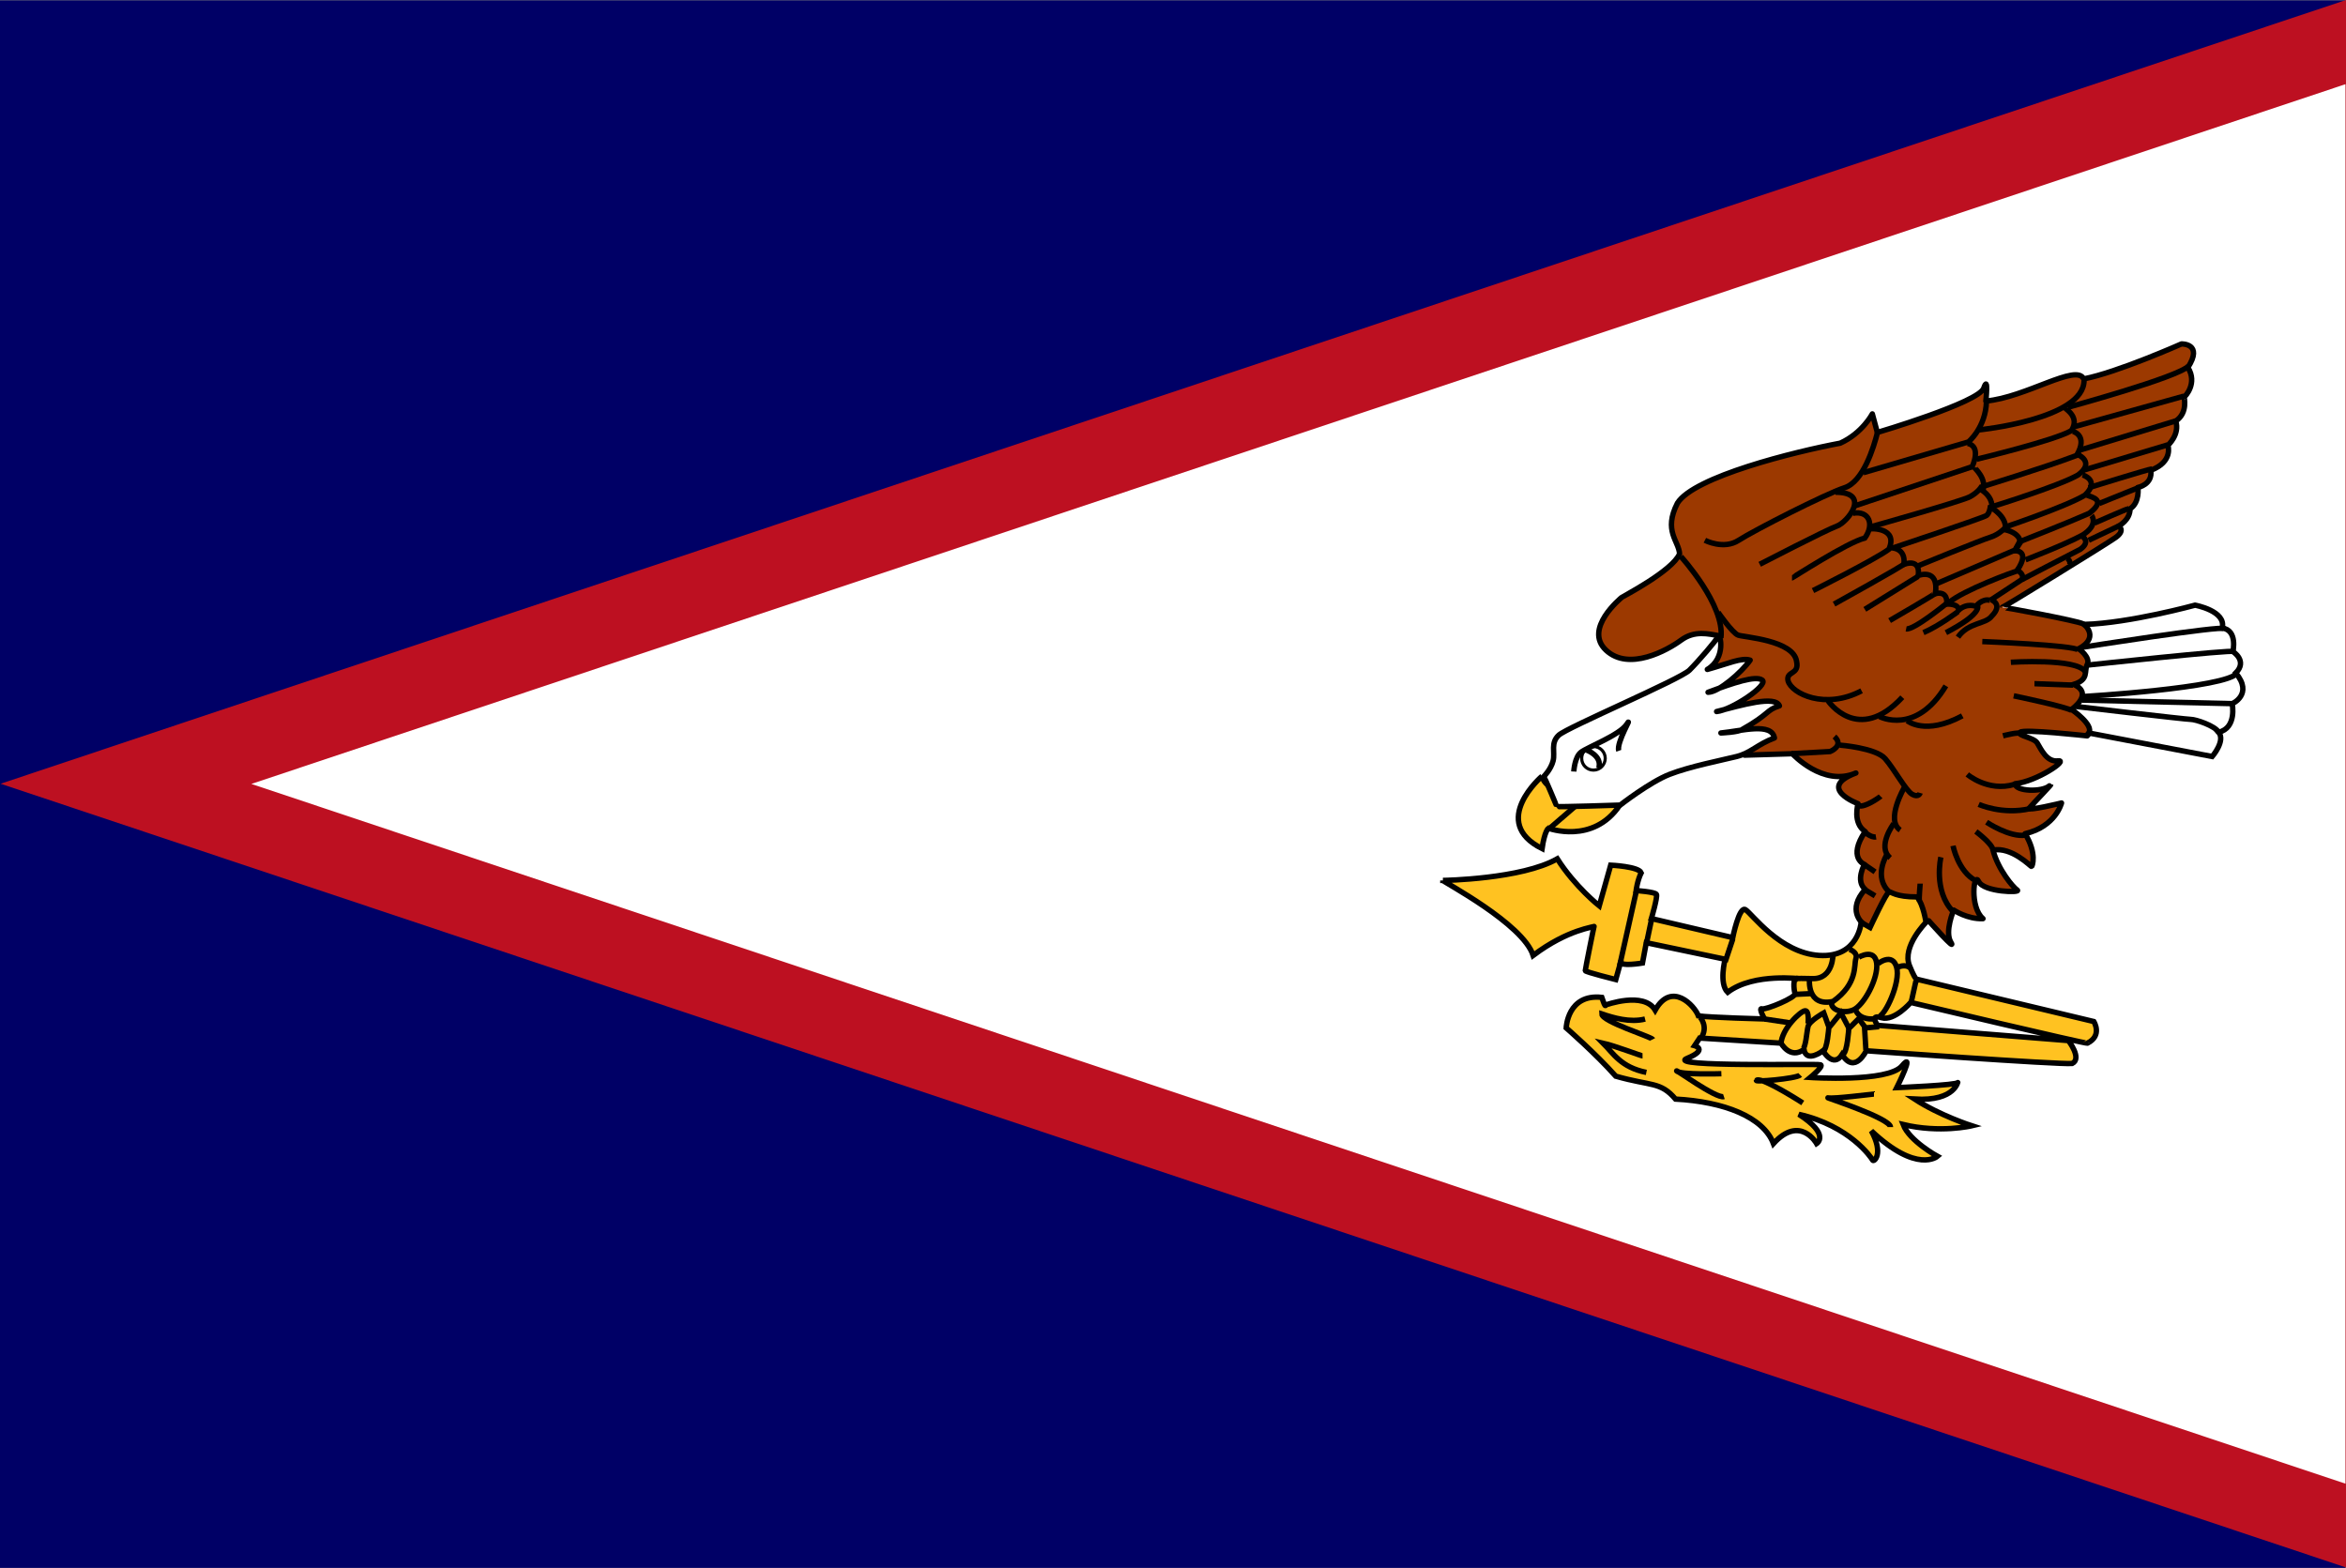 <svg height="666.667" viewBox="0 0 997.495 666.667" width="997.495" xmlns="http://www.w3.org/2000/svg" xmlns:xlink="http://www.w3.org/1999/xlink"><rect x="0" y="0" width="997.495" height="666.667" fill="#808080" stroke="none"/><clipPath id="a"><path d="m0 500h748.12v-500h-748.12z" transform="translate(-593.882 -205.676)"/></clipPath><clipPath id="b"><path d="m0 500h748.12v-500h-748.12z" transform="translate(-460.121 -219.23)"/></clipPath><clipPath id="c"><path d="m0 500h748.12v-500h-748.12z" transform="translate(-491.755 -252.486)"/></clipPath><clipPath id="d"><path d="m0 500h748.12v-500h-748.12z" transform="translate(-505.952 -245.993)"/></clipPath><clipPath id="e"><path d="m0 500h748.12v-500h-748.12z" transform="translate(-492.317 -252.365)"/></clipPath><clipPath id="f"><path d="m0 500h748.12v-500h-748.12z" transform="translate(-666.067 -266.257)"/></clipPath><clipPath id="g"><path d="m0 500h748.12v-500h-748.12z" transform="translate(-666.067 -266.257)"/></clipPath><clipPath id="h"><path d="m0 500h748.12v-500h-748.12z" transform="translate(-521.761 -215.578)"/></clipPath><clipPath id="i"><path d="m0 500h748.12v-500h-748.12z" transform="translate(-526.633 -206.663)"/></clipPath><clipPath id="j"><path d="m0 500h748.12v-500h-748.12z" transform="translate(-552.585 -200.58)"/></clipPath><clipPath id="k"><path d="m0 500h748.12v-500h-748.12z" transform="translate(-597.598 -151.106)"/></clipPath><clipPath id="l"><path d="m0 500h748.12v-500h-748.12z" transform="translate(-574.887 -148.265)"/></clipPath><clipPath id="m"><path d="m0 500h748.12v-500h-748.12z" transform="translate(-548.934 -157.59)"/></clipPath><clipPath id="n"><path d="m0 500h748.12v-500h-748.12z" transform="translate(-523.791 -163.272)"/></clipPath><clipPath id="o"><path d="m0 500h748.12v-500h-748.12z" transform="translate(-527.033 -168.535)"/></clipPath><clipPath id="p"><path d="m0 500h748.12v-500h-748.12z" transform="translate(-610.983 -187.194)"/></clipPath><clipPath id="q"><path d="m0 500h748.12v-500h-748.12z" transform="translate(-542.169 -175.582)"/></clipPath><clipPath id="r"><path d="m0 500h748.12v-500h-748.12z" transform="translate(-599.219 -172.597)"/></clipPath><clipPath id="s"><path d="m0 500h748.12v-500h-748.12z" transform="translate(-562.721 -175.028)"/></clipPath><clipPath id="t"><path d="m0 500h748.12v-500h-748.12z" transform="translate(-584.541 -195.885)"/></clipPath><clipPath id="u"><path d="m0 500h748.12v-500h-748.12z" transform="translate(-589.781 -197.257)"/></clipPath><clipPath id="v"><path d="m0 500h748.12v-500h-748.12z" transform="translate(-592.743 -194.745)"/></clipPath><clipPath id="w"><path d="m0 500h748.12v-500h-748.12z" transform="translate(-598.89 -192.699)"/></clipPath><clipPath id="x"><path d="m0 500h748.12v-500h-748.12z" transform="translate(-605.27 -191.56)"/></clipPath><clipPath id="y"><path d="m0 500h748.12v-500h-748.12z" transform="translate(-597.983 -175.164)"/></clipPath><clipPath id="z"><path d="m0 500h748.12v-500h-748.12z" transform="translate(-577.487 -183.133)"/></clipPath><clipPath id="A"><path d="m0 500h748.12v-500h-748.12z" transform="translate(-595.022 -165.141)"/></clipPath><clipPath id="B"><path d="m0 500h748.12v-500h-748.12z" transform="translate(-589.557 -172.203)"/></clipPath><clipPath id="C"><path d="m0 500h748.12v-500h-748.12z" transform="translate(-583.177 -172.428)"/></clipPath><clipPath id="D"><path d="m0 500h748.12v-500h-748.12z" transform="translate(-576.572 -173.567)"/></clipPath><clipPath id="E"><path d="m0 500h748.12v-500h-748.12z" transform="translate(-501.875 -253.954)"/></clipPath><clipPath id="F"><path d="m0 500h748.12v-500h-748.12z" transform="translate(-505.976 -260.791)"/></clipPath><clipPath id="G"><path d="m0 500h748.12v-500h-748.12z" transform="translate(-511.898 -258.168)"/></clipPath><clipPath id="H"><path d="m0 500h748.12v-500h-748.12z" transform="translate(-662.199 -274.683)"/></clipPath><clipPath id="I"><path d="m0 500h748.12v-500h-748.12z" transform="translate(-664.022 -276.73)"/></clipPath><clipPath id="J"><path d="m0 500h748.12v-500h-748.12z" transform="translate(-664.246 -277.869)"/></clipPath><clipPath id="K"><path d="m0 500h748.12v-500h-748.12z" transform="translate(-665.618 -287.892)"/></clipPath><clipPath id="L"><path d="m0 500h748.12v-500h-748.12z" transform="translate(-664.022 -293.582)"/></clipPath><clipPath id="M"><path d="m0 500h748.12v-500h-748.12z" transform="translate(-536.038 -322.504)"/></clipPath><clipPath id="N"><path d="m0 500h748.12v-500h-748.12z" transform="translate(-547.883 -304.745)"/></clipPath><clipPath id="O"><path d="m0 500h748.12v-500h-748.12z" transform="translate(-582.952 -276.505)"/></clipPath><clipPath id="P"><path d="m0 500h748.12v-500h-748.12z" transform="translate(-599.348 -271.489)"/></clipPath><clipPath id="Q"><path d="m0 500h748.12v-500h-748.12z" transform="translate(-608.231 -270.125)"/></clipPath><clipPath id="R"><path d="m0 500h748.12v-500h-748.12z" transform="translate(-642.161 -278.094)"/></clipPath><clipPath id="S"><path d="m0 500h748.12v-500h-748.12z" transform="translate(-648.766 -281.97)"/></clipPath><clipPath id="T"><path d="m0 500h748.12v-500h-748.12z" transform="translate(-641.246 -288.799)"/></clipPath><clipPath id="U"><path d="m0 500h748.12v-500h-748.12z" transform="translate(-632.138 -295.404)"/></clipPath><clipPath id="V"><path d="m0 500h748.12v-500h-748.12z" transform="translate(-638.742 -265.342)"/></clipPath><clipPath id="W"><path d="m0 500h748.12v-500h-748.12z" transform="translate(-627.355 -253.047)"/></clipPath><clipPath id="X"><path d="m0 500h748.12v-500h-748.12z" transform="translate(-630.998 -243.481)"/></clipPath><clipPath id="Y"><path d="m0 500h748.12v-500h-748.12z" transform="translate(-633.502 -237.792)"/></clipPath><clipPath id="Z"><path d="m0 500h748.12v-500h-748.12z" transform="translate(-630.092 -234.831)"/></clipPath><clipPath id="aa"><path d="m0 500h748.12v-500h-748.12z" transform="translate(-622.805 -230.273)"/></clipPath><clipPath id="ab"><path d="m0 500h748.12v-500h-748.12z" transform="translate(-618.929 -226.629)"/></clipPath><clipPath id="ac"><path d="m0 500h748.12v-500h-748.12z" transform="translate(-612.324 -218.203)"/></clipPath><clipPath id="ad"><path d="m0 500h748.12v-500h-748.12z" transform="translate(-571.332 -259.652)"/></clipPath><clipPath id="ae"><path d="m0 500h748.12v-500h-748.12z" transform="translate(-586.596 -262.381)"/></clipPath><clipPath id="af"><path d="m0 500h748.12v-500h-748.12z" transform="translate(-607.316 -248.946)"/></clipPath><clipPath id="ag"><path d="m0 500h748.12v-500h-748.12z" transform="translate(-603.898 -237.334)"/></clipPath><clipPath id="ah"><path d="m0 500h748.12v-500h-748.12z" transform="translate(-601.627 -227.311)"/></clipPath><clipPath id="ai"><path d="m0 500h748.12v-500h-748.12z" transform="translate(-599.709 -246.042)"/></clipPath><clipPath id="aj"><path d="m0 500h748.12v-500h-748.12z" transform="translate(-594.42 -234.871)"/></clipPath><clipPath id="ak"><path d="m0 500h748.12v-500h-748.12z" transform="translate(-594.661 -224.197)"/></clipPath><clipPath id="al"><path d="m0 500h748.12v-500h-748.12z" transform="translate(-595.103 -216.019)"/></clipPath><clipPath id="am"><path d="m0 500h748.12v-500h-748.12z" transform="translate(-543.67 -327.697)"/></clipPath><clipPath id="an"><path d="m0 500h748.12v-500h-748.12z" transform="translate(-594.203 -349.252)"/></clipPath><clipPath id="ao"><path d="m0 500h748.12v-500h-748.12z" transform="translate(-631.078 -362.902)"/></clipPath><clipPath id="ap"><path d="m0 500h748.12v-500h-748.12z" transform="translate(-659.335 -370.085)"/></clipPath><clipPath id="aq"><path d="m0 500h748.12v-500h-748.12z" transform="translate(-561.156 -320.041)"/></clipPath><clipPath id="ar"><path d="m0 500h748.12v-500h-748.12z" transform="translate(-571.452 -315.723)"/></clipPath><clipPath id="as"><path d="m0 500h748.12v-500h-748.12z" transform="translate(-596.113 -331.292)"/></clipPath><clipPath id="at"><path d="m0 500h748.12v-500h-748.12z" transform="translate(-591.564 -338.715)"/></clipPath><clipPath id="au"><path d="m0 500h748.12v-500h-748.12z" transform="translate(-658.62 -369.844)"/></clipPath><clipPath id="av"><path d="m0 500h748.12v-500h-748.12z" transform="translate(-696.45 -373.679)"/></clipPath><clipPath id="aw"><path d="m0 500h748.12v-500h-748.12z" transform="translate(-693.818 -365.775)"/></clipPath><clipPath id="ax"><path d="m0 500h748.12v-500h-748.12z" transform="translate(-691.187 -358.111)"/></clipPath><clipPath id="ay"><path d="m0 500h748.12v-500h-748.12z" transform="translate(-686.154 -350.448)"/></clipPath><clipPath id="az"><path d="m0 500h748.12v-500h-748.12z" transform="translate(-681.845 -344.461)"/></clipPath><clipPath id="aA"><path d="m0 500h748.12v-500h-748.12z" transform="translate(-678.731 -337.76)"/></clipPath><clipPath id="aB"><path d="m0 500h748.12v-500h-748.12z" transform="translate(-675.617 -332.247)"/></clipPath><clipPath id="aC"><path d="m0 500h748.12v-500h-748.12z" transform="translate(-659.094 -321.951)"/></clipPath><clipPath id="aD"><path d="m0 500h748.12v-500h-748.12z" transform="translate(-634.906 -308.782)"/></clipPath><clipPath id="aE"><path d="m0 500h748.12v-500h-748.12z" transform="translate(-661.012 -362.421)"/></clipPath><clipPath id="aF"><path d="m0 500h748.12v-500h-748.12z" transform="translate(-662.69 -354.998)"/></clipPath><clipPath id="aG"><path d="m0 500h748.12v-500h-748.12z" transform="translate(-664.126 -348.538)"/></clipPath><clipPath id="aH"><path d="m0 500h748.12v-500h-748.12z" transform="translate(-665.563 -342.069)"/></clipPath><clipPath id="aI"><path d="m0 500h748.12v-500h-748.12z" transform="translate(-666.999 -335.601)"/></clipPath><clipPath id="aJ"><path d="m0 500h748.12v-500h-748.12z" transform="translate(-664.126 -328.9)"/></clipPath><clipPath id="aK"><path d="m0 500h748.12v-500h-748.12z" transform="translate(-629.642 -350.929)"/></clipPath><clipPath id="aL"><path d="m0 500h748.12v-500h-748.12z" transform="translate(-643.293 -317.882)"/></clipPath><clipPath id="aM"><path d="m0 500h748.12v-500h-748.12z" transform="translate(-602.822 -325.305)"/></clipPath><clipPath id="aN"><path d="m0 500h748.12v-500h-748.12z" transform="translate(-607.372 -320.273)"/></clipPath><clipPath id="aO"><path d="m0 500h748.12v-500h-748.12z" transform="translate(-611.682 -316.205)"/></clipPath><clipPath id="aP"><path d="m0 500h748.12v-500h-748.12z" transform="translate(-617.428 -310.94)"/></clipPath><clipPath id="aQ"><path d="m0 500h748.12v-500h-748.12z" transform="translate(-620.782 -307.586)"/></clipPath><clipPath id="aR"><path d="m0 500h748.12v-500h-748.12z" transform="translate(-624.378 -304.954)"/></clipPath><clipPath id="aS"><path d="m0 500h748.12v-500h-748.12z" transform="translate(-630.597 -306.864)"/></clipPath><path d="m0 0h748.12v500h-748.12z" fill="#006" transform="matrix(1.333 0 0 -1.333 0 666.667)"/><path d="m0 0-748.12-250 748.12-250z" fill="#bd1021" transform="matrix(1.333 0 0 -1.333 997.494 -.001)"/><path d="m0 0 667.966-223.21v446.42z" fill="#fff" transform="matrix(1.333 0 0 -1.333 106.872 333.333)"/><g stroke="#000" stroke-width="1.72"><path clip-path="url(#a)" d="m0 0s-5.01 4.099.911 10.703c-3.188 2.733-.227 7.97-.227 7.97s-5.466 2.05.227 10.475c-4.099 2.733-2.277 8.882-2.277 8.882s-13.436 5.011-.683 9.792c-10.475-4.554-20.268 6.149-20.268 6.149l-15.257-.455c-2.581 12.676-22.697 1.67-7.743 38.03-3.871.683-8.199 1.822-12.525-1.366-4.327-3.188-16.624-10.02-23.912-3.188-7.287 6.831 4.782 16.623 5.011 16.851.227.228 16.169 8.427 18.446 13.892-.227 4.099-5.238 7.287-.683 16.169 5.238 8.426 37.347 16.396 51.922 19.129 7.06 3.188 10.247 9.337 10.247 9.337l1.595-5.921s32.338 9.565 33.932 14.119c1.594 4.555.682-4.099.682-4.099 12.753 1.139 28.921 12.07 31.199 7.06 10.703 2.05 31.199 11.159 31.199 11.159s7.059.228 2.049-7.515c3.188-5.01-.91-9.338-1.138-9.338s1.365-5.009-2.733-7.742c1.367-4.327-2.505-7.743-2.505-7.743s1.822-5.238-5.465-7.971c.683-4.554-4.1-5.465-4.1-5.465s.684-4.782-2.505-6.832c0-3.644-3.643-5.465-3.643-5.465s2.276-1.367-.912-3.644c-3.187-2.277-36.208-22.545-36.208-22.318 0 .228 24.139-4.326 25.733-5.238 1.594-.91 19.813-12.98 19.813-12.98l-18.448-22.773s-20.495 2.277-21.405 1.139c-.911-1.139 4.326-1.595 5.465-3.416 1.139-1.822 2.961-6.15 6.603-5.694 3.645.456-6.831-6.604-13.663-7.287 0-2.506 8.654-2.732 10.931-.683 2.278 2.049-5.466-5.921-6.377-7.06-.91-1.138 10.249 1.595 10.249 1.595s-1.822-7.515-11.613-9.792c3.87-6.377 2.276-10.477 2.049-10.477-.228 0-6.377 6.377-12.298 5.24 1.595-6.15 6.377-11.842 7.743-12.754s-10.702-.683-12.297 2.733-2.961-8.198 1.365-11.843c-5.008-.226-9.336 2.734-9.336 2.734s-2.96-6.831-.911-10.248c2.05-3.416-7.058 6.832-7.058 6.832l-17.308-7.287-3.872 6.604z" fill="#9c3900" stroke-linejoin="round" transform="matrix(1.333 0 0 -1.333 791.842 392.432)"/><path clip-path="url(#b)" d="m0 0c.406 0 25.144.406 36.498 6.895 5.677-8.921 13.382-15.004 13.382-15.004l3.651 12.976s8.921-.405 9.732-2.433c-1.217-2.432-1.622-5.677-1.622-5.677s6.083-.406 6.488-1.217c.407-.811-1.622-7.704-1.622-7.704l25.955-6.083s2.028 10.138 4.055 8.921c2.028-1.217 10.95-13.788 23.522-14.599 12.571-.811 13.382 10.544 13.382 10.544l2.839-1.623s5.272 11.355 6.083 11.355c.812 0 2.028-1.622 8.921-1.622 2.028-2.433 2.84-8.11 2.84-8.11s-7.706-7.706-5.272-13.79c2.432-6.083 2.838-4.46 2.838-4.46l55.964-13.383s2.84-4.461-2.027-6.894c0-.405-56.369 12.977-56.369 12.977s-5.273-6.083-9.327-4.866c-4.056 1.216-1.217-2.433-1.217-2.433l60.83-4.867s4.461-5.677 1.216-7.299c-4.055-.406-65.697 4.054-65.697 4.054s-3.649-7.705-7.704-1.217c-2.839-4.46-6.084 1.217-6.084 1.217s-5.271-4.054-6.083.406c-4.461-3.244-7.298 2.028-7.298 2.028l-25.955 1.623-1.622-2.434s4.461-1.217-2.433-4.055c-6.894-2.839 41.364-1.622 42.581-2.028s-3.243-4.055-3.243-4.055 24.737-1.622 29.197 3.649c4.461 5.272-1.622-6.894-1.622-6.894s19.466.811 19.466 1.623c0 .811-.407-6.084-13.788-5.272 8.11-5.273 18.248-8.517 18.248-8.517s-10.138-2.432-21.898.406c2.028-5.272 10.949-10.138 10.949-10.138s-6.489-5.678-21.088 8.11c4.055-7.299.811-10.138.406-9.327-.406.812-7.3 10.949-23.521 14.599 10.138-6.488 5.677-9.327 5.677-9.327s-5.271 9.327-13.788 0c-3.244 8.516-15.815 13.382-31.227 14.194-4.866 5.677-7.705 4.055-19.059 7.3-6.489 7.298-15.817 15.409-15.817 15.409s.406 10.949 11.355 9.732c1.217-3.649 1.217-2.432 1.217-2.432s12.166 4.461 15.816-1.622c5.272 9.327 12.57 1.394 13.787-1.849 3.494-.513 21.089-.989 21.089-.989s-2.028 3.649-.811 3.243c1.216-.405 10.949 3.65 10.543 4.866-.406 1.217-.811 5.272.811 4.867 1.623-.405-13.788 2.028-22.305-4.462-2.838 2.84-.81 10.544-.81 10.544l-25.144 5.273-1.217-6.488s-7.298-1.217-6.893.404c.405 1.623-1.622-5.677-1.622-5.677s-9.734 2.434-9.734 2.839 2.839 14.599 2.839 14.193-8.11-.811-19.465-9.327c-3.244 10.138-28.793 23.521-28.793 23.926z" fill="#ffc221" transform="matrix(1.333 0 0 -1.333 613.494 374.361)"/><path clip-path="url(#c)" d="m0 0s-17.032-14.598 0-23.115c.811 5.678 2.028 6.489 2.028 6.489s14.194-5.272 22.71 7.299c-3.65 5.272-10.138 3.244-10.138 3.244s-13.383 0-14.599 6.083z" fill="#ffc221" transform="matrix(1.333 0 0 -1.333 655.674 330.019)"/><path clip-path="url(#d)" d="m0 0-11.761-10.138" fill="none" transform="matrix(1.333 0 0 -1.333 674.603 338.676)"/><path clip-path="url(#e)" d="m0 0s2.277 2.278 2.96 5.01c.684 2.733-.911 5.694 1.822 8.198 2.733 2.505 38.714 17.763 41.674 20.724 2.961 2.96 8.426 9.336 9.109 10.703.684 1.366 2.733-6.832-3.416-10.476 6.605 1.822 10.931 3.871 13.664 2.96-2.733-3.871-10.02-10.248-13.436-10.248 7.971 2.961 15.257 5.466 17.308 3.872 2.048-1.594-9.792-9.565-14.576-10.02 7.971 2.049 18.674 5.237 20.039 1.821-4.326-1.366-2.96-2.503-11.841-7.514-1.139-.912-6.832-1.139-6.832-1.139 6.832.684 16.169 3.416 17.079-1.594-5.465-2.049-7.515-4.782-12.069-5.921s-15.03-3.188-21.407-5.693c-6.376-2.505-15.713-9.792-15.713-9.792s-20.268-.684-20.268-.455c0 .227-3.871 9.336-4.099 9.564z" fill="#fff" stroke-linejoin="round" transform="matrix(1.333 0 0 -1.333 656.423 330.18)"/></g><path clip-path="url(#f)" d="m0 0 39.396-7.515s4.329 5.01 2.051 7.743c5.921 1.365 4.326 9.108 4.326 9.108s6.832 2.96 1.139 9.793c3.873 3.871-.911 6.831-.911 6.831s1.595 6.832-3.416 7.515c1.367 5.466-8.653 7.288-8.653 7.288s-20.723-5.694-35.298-6.149c4.782-4.782-1.822-7.743-1.822-7.743s3.872-2.732 2.733-5.01.683-4.782-4.327-6.377c6.604-2.961-.684-7.969-.684-7.969s7.288-5.011 5.466-7.515z" fill="#fff" transform="matrix(1.333 0 0 -1.333 888.09 311.658)"/><g fill="none" stroke="#000"><g stroke-width="1.72"><path clip-path="url(#g)" d="m0 0 39.396-7.515s4.329 5.01 2.051 7.743c5.921 1.365 4.326 9.108 4.326 9.108s6.832 2.96 1.139 9.793c3.873 3.871-.911 6.831-.911 6.831s1.595 6.832-3.416 7.515c1.367 5.466-8.653 7.288-8.653 7.288s-20.723-5.694-35.298-6.149c4.782-4.782-1.822-7.743-1.822-7.743s3.872-2.732 2.733-5.01.683-4.782-4.327-6.377c6.604-2.961-.684-7.969-.684-7.969s7.288-5.011 5.466-7.515z" transform="matrix(1.333 0 0 -1.333 888.09 311.658)"/><path clip-path="url(#h)" d="m0 0-5.271-23.521" transform="matrix(1.333 0 0 -1.333 695.681 379.229)"/><path clip-path="url(#i)" d="m0 0-1.623-7.705" transform="matrix(1.333 0 0 -1.333 702.177 391.116)"/><path clip-path="url(#j)" d="m0 0-2.433-7.3" transform="matrix(1.333 0 0 -1.333 736.78 399.227)"/><path clip-path="url(#k)" d="m0 0c-.405 0-12.977-1.622-14.599-1.217s19.87-6.488 19.87-9.327" transform="matrix(1.333 0 0 -1.333 796.797 465.193)"/><path clip-path="url(#l)" d="m0 0s-12.571 8.109-14.599 7.3c-2.028-.812 12.572.404 13.788 1.621" transform="matrix(1.333 0 0 -1.333 766.516 468.981)"/><path clip-path="url(#m)" d="m0 0s-12.977-.405-14.193.811c-1.217 1.216 12.571-8.921 15.004-8.111" transform="matrix(1.333 0 0 -1.333 731.911 456.547)"/><path clip-path="url(#n)" d="m0 0c-.405 0-8.921 3.243-12.57 4.056 3.244-3.244 5.676-7.706 13.787-9.327" transform="matrix(1.333 0 0 -1.333 698.388 448.971)"/><path clip-path="url(#o)" d="m0 0c-.405.812-16.221 5.679-16.221 8.111 3.651-1.216 8.922-2.838 13.788-1.622" transform="matrix(1.333 0 0 -1.333 702.711 441.953)"/><path clip-path="url(#p)" d="m0 0-1.621-7.299" transform="matrix(1.333 0 0 -1.333 814.645 417.074)"/><path clip-path="url(#q)" d="m0 0s2.711-2.989.277-6.639" transform="matrix(1.333 0 0 -1.333 722.892 432.557)"/><path clip-path="url(#r)" d="m0 0-4.46-.406" transform="matrix(1.333 0 0 -1.333 798.958 436.538)"/><path clip-path="url(#s)" d="m0 0 8.11-1.217" transform="matrix(1.333 0 0 -1.333 750.294 433.296)"/><path clip-path="url(#t)" d="m0 0s.228-8.198-6.604-7.971c-6.832.229-4.555-.227-4.555-.227" transform="matrix(1.333 0 0 -1.333 779.388 405.487)"/><path clip-path="url(#u)" d="m0 0s2.732-.91 2.051-2.961c-.684-2.049.681-7.97-7.288-13.663-8.427-1.821-7.515 7.06-7.515 7.06" transform="matrix(1.333 0 0 -1.333 786.375 403.658)"/><path clip-path="url(#v)" d="m0 0s5.01 2.96 5.693-1.822c.682-4.782-4.099-13.664-7.515-15.031-3.417-1.365-7.287.229-6.832 2.505" transform="matrix(1.333 0 0 -1.333 790.324 407.007)"/><path clip-path="url(#w)" d="m0 0s4.556 3.645 5.921-1.139c1.367-4.782-3.643-15.485-5.693-15.713" transform="matrix(1.333 0 0 -1.333 798.519 409.734)"/><path clip-path="url(#x)" d="m0 0s2.278 1.139 3.871-.228" transform="matrix(1.333 0 0 -1.333 807.026 411.254)"/><path clip-path="url(#y)" d="m0 0c-.911-.228-4.783-.454-6.148 2.505" transform="matrix(1.333 0 0 -1.333 797.311 433.115)"/><path clip-path="url(#z)" d="m0 0c-.228 0-4.781-.229-4.781-.229" transform="matrix(1.333 0 0 -1.333 769.983 422.49)"/><path clip-path="url(#A)" d="m0 0-.454 7.516-1.822 2.505-3.189-3.189s-.455-7.515-1.821-8.198" transform="matrix(1.333 0 0 -1.333 793.362 446.479)"/><path clip-path="url(#B)" d="m0 0c-.228.455-2.505 4.781-2.505 4.781l-3.872-4.781s-.454-6.833-1.821-7.517" transform="matrix(1.333 0 0 -1.333 786.075 437.063)"/><path clip-path="url(#C)" d="m0 0c0 .228-1.594 4.554-1.594 4.554s-4.554-2.505-5.01-4.326c-.455-1.822-.683-6.832-1.822-7.289" transform="matrix(1.333 0 0 -1.333 777.569 436.763)"/><path clip-path="url(#D)" d="m0 0s.456 4.1-.911 4.1c-1.365 0-7.515-5.695-7.742-10.704" transform="matrix(1.333 0 0 -1.333 768.763 435.243)"/><path clip-path="url(#E)" d="m0 0s.228 4.554 2.277 6.148c2.05 1.595 12.298 5.466 14.575 8.883 2.277 3.415-3.416-5.921-2.505-8.426" transform="matrix(1.333 0 0 -1.333 669.167 328.061)"/><path clip-path="url(#F)" d="m0 0s5.011-1.823 3.872-5.693" transform="matrix(1.333 0 0 -1.333 674.634 318.945)"/></g><path clip-path="url(#G)" d="m0 0c0-2.075-1.683-3.757-3.758-3.757s-3.757 1.682-3.757 3.757 1.682 3.757 3.757 3.757 3.758-1.682 3.758-3.757z" transform="matrix(1.333 0 0 -1.333 682.531 322.443)"/><g stroke-width="1.72"><path clip-path="url(#H)" d="m0 0s34.843-4.099 36.438-4.099c1.593 0 7.742-2.05 8.881-4.099" transform="matrix(1.333 0 0 -1.333 882.932 300.423)"/><path clip-path="url(#I)" d="m0 0 48.506-1.138" transform="matrix(1.333 0 0 -1.333 885.362 297.694)"/><path clip-path="url(#J)" d="m0 0s46 2.732 49.188 7.515" transform="matrix(1.333 0 0 -1.333 885.661 296.175)"/><path clip-path="url(#K)" d="m0 0s46.229 5.01 46.686 4.327" transform="matrix(1.333 0 0 -1.333 887.491 282.811)"/><path clip-path="url(#L)" d="m0 0s44.862 7.06 45.317 5.921" transform="matrix(1.333 0 0 -1.333 885.362 275.224)"/><path clip-path="url(#M)" d="m0 0s14.119-15.485 12.752-25.961" transform="matrix(1.333 0 0 -1.333 714.717 236.661)"/><path clip-path="url(#N)" d="m0 0s4.555-6.604 6.376-7.288c1.822-.683 17.763-1.593 18.674-8.426.911-4.327-3.416-2.96-2.733-6.148 1.138-4.099 11.842-9.337 23.455-3.189" transform="matrix(1.333 0 0 -1.333 730.51 260.34)"/><path clip-path="url(#O)" d="m0 0s9.564-14.12 23.684 1.138" transform="matrix(1.333 0 0 -1.333 777.269 297.993)"/><path clip-path="url(#P)" d="m0 0s11.613-6.148 21.178 9.792" transform="matrix(1.333 0 0 -1.333 799.13 304.681)"/><path clip-path="url(#Q)" d="m0 0s5.693-4.783 17.536 1.593" transform="matrix(1.333 0 0 -1.333 810.975 306.5)"/><path clip-path="url(#R)" d="m0 0s17.535-3.643 18.674-4.783" transform="matrix(1.333 0 0 -1.333 856.215 295.875)"/><path clip-path="url(#S)" d="m0 0c.228 0 12.298-.456 12.298-.456" transform="matrix(1.333 0 0 -1.333 865.021 290.707)"/><path clip-path="url(#T)" d="m0 0s20.951 1.366 23.685-2.961" transform="matrix(1.333 0 0 -1.333 854.995 281.601)"/><path clip-path="url(#U)" d="m0 0s29.378-1.139 30.743-2.733" transform="matrix(1.333 0 0 -1.333 842.85 272.795)"/><path clip-path="url(#V)" d="m0 0s5.01 1.366 5.693.683" transform="matrix(1.333 0 0 -1.333 851.656 312.878)"/><path clip-path="url(#W)" d="m0 0s6.604-5.693 15.031-3.188" transform="matrix(1.333 0 0 -1.333 836.473 329.27)"/><path clip-path="url(#X)" d="m0 0s7.516-3.416 16.397-1.365" transform="matrix(1.333 0 0 -1.333 841.331 342.025)"/><path clip-path="url(#Y)" d="m0 0s7.515-5.01 12.524-4.099" transform="matrix(1.333 0 0 -1.333 844.669 349.611)"/><path clip-path="url(#Z)" d="m0 0s5.237-3.872 5.465-5.921" transform="matrix(1.333 0 0 -1.333 840.122 353.559)"/><path clip-path="url(#aa)" d="m0 0s1.594-8.197 7.287-11.158" transform="matrix(1.333 0 0 -1.333 830.406 359.637)"/><path clip-path="url(#ab)" d="m0 0s-2.505-10.703 3.872-17.308" transform="matrix(1.333 0 0 -1.333 825.238 364.495)"/><path clip-path="url(#ac)" d="m0 0c0-.228-.455-5.011-.228-5.467" transform="matrix(1.333 0 0 -1.333 816.432 375.729)"/><path clip-path="url(#ad)" d="m0 0 12.298.683s4.554 1.822 1.365 4.782" transform="matrix(1.333 0 0 -1.333 761.776 320.464)"/><path clip-path="url(#ae)" d="m0 0c.229 0 11.613-.911 14.575-4.327 2.96-3.416 6.604-10.247 8.654-11.387 2.049-1.138 2.504.456 2.504.456" transform="matrix(1.333 0 0 -1.333 782.128 316.825)"/><path clip-path="url(#af)" d="m0 0s-6.148-10.476-1.366-13.664" transform="matrix(1.333 0 0 -1.333 809.755 334.738)"/><path clip-path="url(#ag)" d="m0 0s-5.465-7.287-1.138-10.931" transform="matrix(1.333 0 0 -1.333 805.197 350.221)"/><path clip-path="url(#ah)" d="m0 0s-4.327-7.061.911-11.842" transform="matrix(1.333 0 0 -1.333 802.169 363.585)"/><path clip-path="url(#ai)" d="m0 0c-.294-.294-5.29-3.82-7.053-2.939" transform="matrix(1.333 0 0 -1.333 799.612 338.611)"/><path clip-path="url(#aj)" d="m0 0s2.057-2.057 3.82-1.764" transform="matrix(1.333 0 0 -1.333 792.56 353.505)"/><path clip-path="url(#ak)" d="m0 0 3.282-2.251" transform="matrix(1.333 0 0 -1.333 792.881 367.737)"/><path clip-path="url(#al)" d="m0 0 2.839-1.713" transform="matrix(1.333 0 0 -1.333 793.47 378.641)"/><path clip-path="url(#am)" d="m0 0s5.986-3.113 10.775 0c4.79 3.113 27.78 14.847 33.766 16.763 5.986 1.915 9.339 12.931 10.537 17.72" transform="matrix(1.333 0 0 -1.333 724.893 229.738)"/><path clip-path="url(#an)" d="m0 0 33.526 9.819s5.508 4.55 5.748 12.931" transform="matrix(1.333 0 0 -1.333 792.271 200.997)"/><path clip-path="url(#ao)" d="m0 0s33.525 3.353 33.525 15.806" transform="matrix(1.333 0 0 -1.333 841.437 182.797)"/><path clip-path="url(#ap)" d="m0 0s35.202 9.579 38.556 13.171" transform="matrix(1.333 0 0 -1.333 879.113 173.22)"/><path clip-path="url(#aq)" d="m0 0s21.312 11.016 24.666 12.213c3.352 1.198 11.014 10.777-.479 10.777" transform="matrix(1.333 0 0 -1.333 748.208 239.946)"/><path clip-path="url(#ar)" d="m0 0c.239 0 17.481 11.255 23.229 12.692 3.113 4.31 1.437 8.86-3.832 7.902" transform="matrix(1.333 0 0 -1.333 761.936 245.703)"/><path clip-path="url(#as)" d="m0 0c.479.239 9.34.479 6.227-6.466-4.549-3.352-24.187-13.171-24.187-13.171" transform="matrix(1.333 0 0 -1.333 794.818 224.944)"/><path clip-path="url(#at)" d="m0 0 37.357 12.453s3.114 6.465-1.436 7.423" transform="matrix(1.333 0 0 -1.333 788.751 215.047)"/><path clip-path="url(#au)" d="m0 0c0-.239 4.791-2.874 1.917-7.184-5.269-3.113-30.174-9.1-30.174-9.1" transform="matrix(1.333 0 0 -1.333 878.16 173.541)"/><path clip-path="url(#av)" d="m0 0-35.197-9.821" transform="matrix(1.333 0 0 -1.333 928.6 168.428)"/><path clip-path="url(#aw)" d="m0 0-30.651-9.339" transform="matrix(1.333 0 0 -1.333 925.091 178.966)"/><path clip-path="url(#ax)" d="m0 0-27.061-8.137" transform="matrix(1.333 0 0 -1.333 921.582 189.185)"/><path clip-path="url(#ay)" d="m0 0c-.719 0-20.114-5.987-20.114-5.987" transform="matrix(1.333 0 0 -1.333 914.872 199.403)"/><path clip-path="url(#az)" d="m0 0-12.453-5.029" transform="matrix(1.333 0 0 -1.333 909.126 207.385)"/><path clip-path="url(#aA)" d="m0 0c-.479 0-10.776-4.55-10.776-4.55" transform="matrix(1.333 0 0 -1.333 904.975 216.32)"/><path clip-path="url(#aB)" d="m0 0-9.578-4.55" transform="matrix(1.333 0 0 -1.333 900.823 223.671)"/><path clip-path="url(#aC)" d="m0 0s1.198-.479.958-1.916" transform="matrix(1.333 0 0 -1.333 878.792 237.399)"/><path clip-path="url(#aD)" d="m0 0s4.071-1.437.239-5.269c-1.915-2.634-7.423-1.916-10.775-6.705" transform="matrix(1.333 0 0 -1.333 846.542 254.958)"/><path clip-path="url(#aE)" d="m0 0s5.03-1.197 1.198-7.663c-10.058-3.832-30.413-10.058-30.413-10.058s-.958-1.676-3.592-3.113c-2.633-1.437-31.61-9.579-31.61-9.579" transform="matrix(1.333 0 0 -1.333 881.349 183.439)"/><path clip-path="url(#aF)" d="m0 0s5.508-2.395 0-6.466c-6.227-3.592-28.019-10.297-28.019-10.297s-.24-1.916-1.197-2.634c-.958-.718-29.694-10.297-29.694-10.297" transform="matrix(1.333 0 0 -1.333 883.586 193.336)"/><path clip-path="url(#aG)" d="m0 0s5.747-1.676.719-6.465c-5.988-3.593-25.146-10.058-25.146-10.058s-1.915-2.395-5.028-3.353-22.988-9.1-22.988-9.1" transform="matrix(1.333 0 0 -1.333 885.501 201.95)"/><path clip-path="url(#aH)" d="m0 0c1.677-.718 6.227-1.437.719-5.747-6.466-2.874-22.271-9.1-22.271-9.1l-1.437-2.634-25.145-10.776" transform="matrix(1.333 0 0 -1.333 887.417 210.574)"/><path clip-path="url(#aI)" d="m0 0s2.395-2.874-2.874-6.226c-5.748-3.113-18.199-7.902-18.199-7.902" transform="matrix(1.333 0 0 -1.333 889.332 219.199)"/><path clip-path="url(#aJ)" d="m0 0s2.634-1.676-.718-4.071c-3.832-1.916-18.918-9.819-18.918-9.819l-9.82-6.465" transform="matrix(1.333 0 0 -1.333 885.501 228.133)"/><path clip-path="url(#aK)" d="m0 0c0-.24 4.072-3.592 2.635-7.424 3.592-2.634 2.873-5.508 2.873-5.508s5.029-2.873 4.311-6.944c5.03-1.198 4.789-4.071 4.789-4.071l-1.676-2.635s5.028.24.718-6.226c2.634-1.437 1.438-3.113 1.438-3.113" transform="matrix(1.333 0 0 -1.333 839.522 198.761)"/><path clip-path="url(#aL)" d="m0 0c-.719 0-17.481-6.226-21.792-10.058" transform="matrix(1.333 0 0 -1.333 857.724 242.824)"/><path clip-path="url(#aM)" d="m0 0s5.028.239 4.312-5.269c5.747 1.916 4.548-3.591 4.548-3.591s6.705 2.634 5.509-5.748c4.31.958 3.591-3.352 3.591-3.352s3.832.239 3.832-1.916c2.634 2.395 5.508 1.197 5.508 1.197s1.916 2.635 4.55 1.916" transform="matrix(1.333 0 0 -1.333 803.763 232.926)"/><path clip-path="url(#aN)" d="m0 0c0-.479-22.511-12.932-22.511-12.932" transform="matrix(1.333 0 0 -1.333 809.829 239.635)"/><path clip-path="url(#aO)" d="m0 0-17.003-10.537" transform="matrix(1.333 0 0 -1.333 815.575 245.061)"/><path clip-path="url(#aP)" d="m0 0c0-.24-14.848-8.861-14.848-8.861" transform="matrix(1.333 0 0 -1.333 823.237 252.079)"/><path clip-path="url(#aQ)" d="m0 0s-10.537-8.622-12.932-8.143" transform="matrix(1.333 0 0 -1.333 827.71 256.552)"/><path clip-path="url(#aR)" d="m0 0s-5.987-4.55-11.017-6.705" transform="matrix(1.333 0 0 -1.333 832.504 260.062)"/><path clip-path="url(#aS)" d="m0 0s1.916-2.395-10.058-8.621" transform="matrix(1.333 0 0 -1.333 840.796 257.515)"/></g></g></svg>